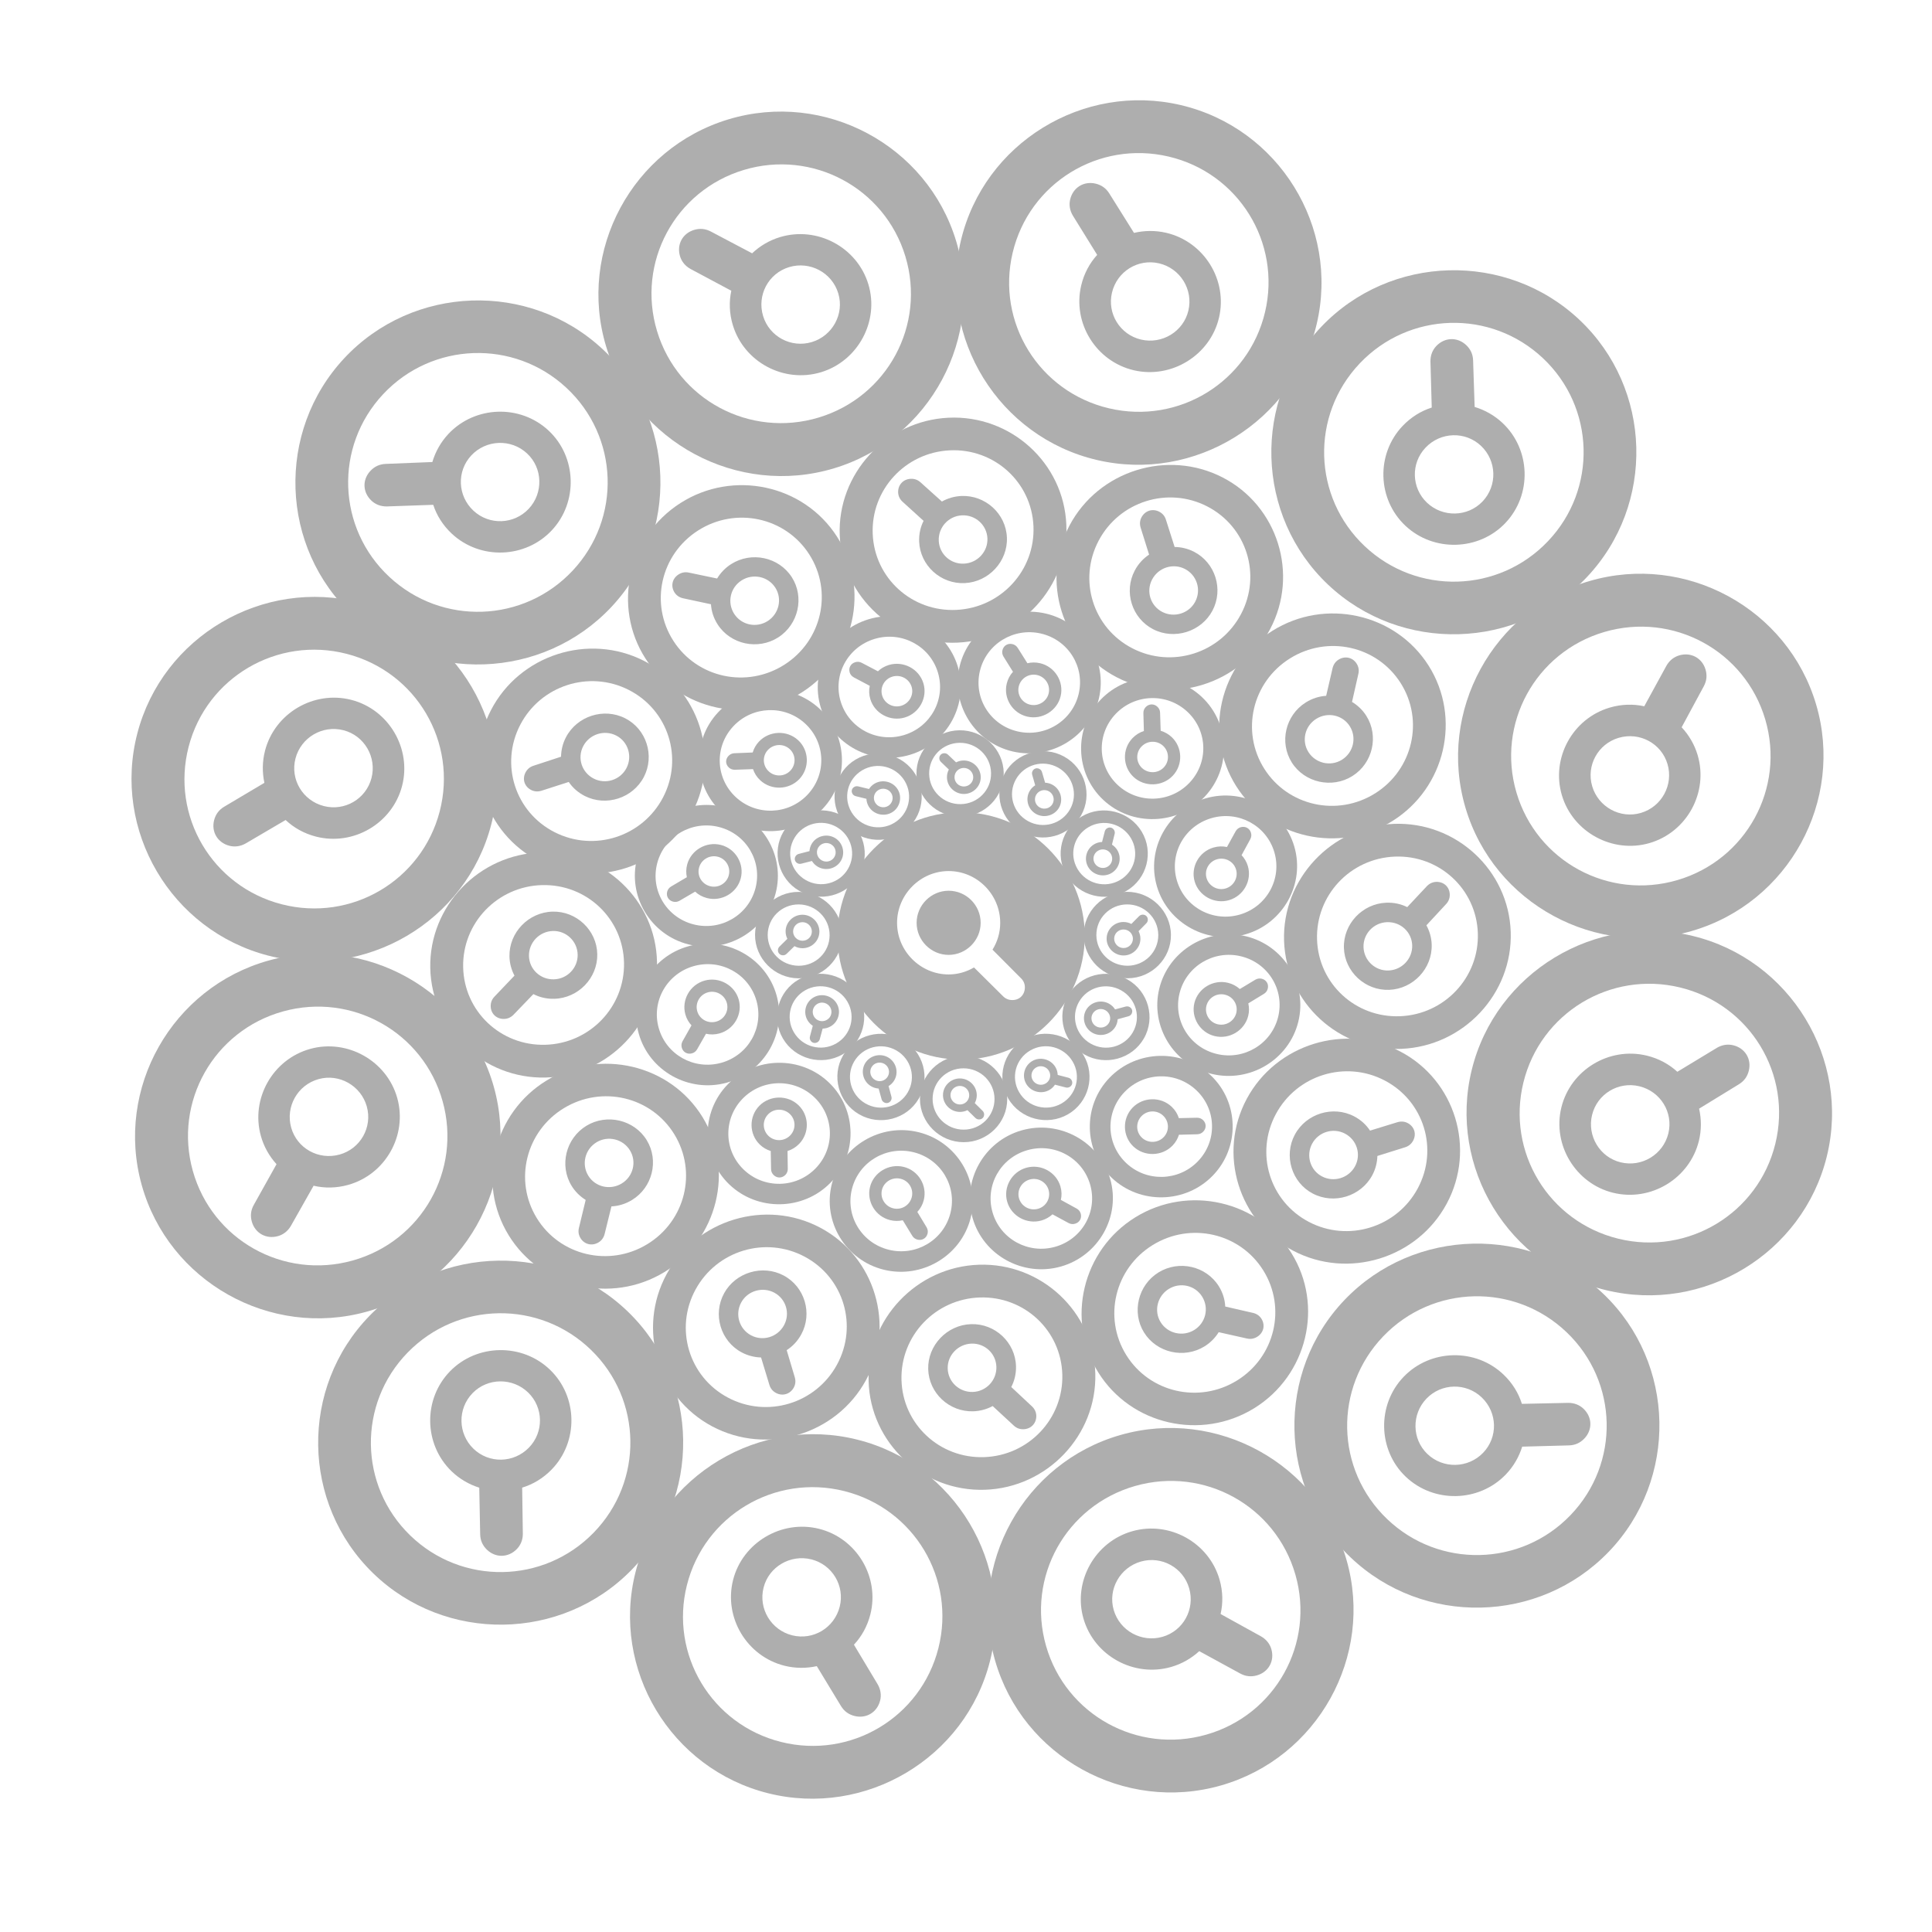 <?xml version="1.0" encoding="UTF-8" standalone="no"?><!DOCTYPE svg PUBLIC "-//W3C//DTD SVG 1.1//EN" "http://www.w3.org/Graphics/SVG/1.1/DTD/svg11.dtd"><svg width="100%" height="100%" viewBox="0 0 546 546" version="1.1" xmlns="http://www.w3.org/2000/svg" xmlns:xlink="http://www.w3.org/1999/xlink" xml:space="preserve" xmlns:serif="http://www.serif.com/" style="fill-rule:evenodd;clip-rule:evenodd;stroke-linejoin:round;stroke-miterlimit:2;"><rect id="search_source_text-default" x="1.898" y="0.209" width="541.825" height="541.612" style="fill:none;"/><path d="M271.613,299.445c19.166,0 34.948,-15.782 34.948,-34.948c-0,-19.133 -15.816,-34.948 -34.982,-34.948c-19.133,-0 -34.915,15.815 -34.915,34.948c0,19.166 15.782,34.948 34.949,34.948Zm-3.519,-24.058c-7.974,-0 -14.575,-6.601 -14.575,-14.576c-0,-8.008 6.601,-14.643 14.575,-14.643c8.009,0 14.576,6.601 14.576,14.643c0,2.781 -0.804,5.361 -2.178,7.573l8.042,8.075c0.737,0.704 1.106,1.608 1.106,2.547c-0,2.111 -1.475,3.618 -3.519,3.618c-1.105,0 -1.977,-0.368 -2.781,-1.206l-8.075,-8.008c-2.111,1.24 -4.557,1.977 -7.171,1.977Zm0,-5.529c4.959,0 9.047,-4.088 9.047,-9.047c0,-5.026 -4.088,-9.08 -9.047,-9.08c-4.959,-0 -9.047,4.087 -9.047,9.08c0,4.959 4.088,9.047 9.047,9.047Z" style="fill:#aeaeae;fill-rule:nonzero;"/><g><path d="M121.598,273.528c0.336,17.477 15.031,31.447 32.637,30.992c17.606,-0.455 31.778,-15.172 31.441,-32.65c-0.336,-17.477 -15.06,-31.417 -32.666,-30.961c-17.606,0.455 -31.749,15.141 -31.412,32.619Zm9.294,-0.24c-0.24,-12.48 9.724,-22.827 22.296,-23.152c12.601,-0.326 22.924,9.496 23.164,21.976c0.24,12.479 -9.694,22.826 -22.295,23.152c-12.572,0.325 -22.924,-9.467 -23.165,-21.976Zm13.087,-3.002c0.037,1.952 0.55,3.803 1.416,5.437l-5.639,5.916c-0.76,0.789 -1.099,1.715 -1.079,2.75c0.04,2.099 1.649,3.626 3.794,3.57c0.953,-0.024 1.87,-0.403 2.63,-1.162l5.64,-5.857c1.746,0.902 3.752,1.383 5.897,1.327c6.792,-0.176 12.286,-5.88 12.156,-12.623c-0.13,-6.742 -5.868,-12.186 -12.63,-12.011c-6.822,0.176 -12.315,5.911 -12.185,12.653Zm5.511,-0.142c-0.073,-3.756 2.936,-6.941 6.779,-7.04c3.783,-0.098 6.911,2.928 6.984,6.684c0.072,3.755 -2.938,6.881 -6.721,6.979c-3.843,0.099 -6.97,-2.868 -7.042,-6.623Z" style="fill:#aeaeae;fill-rule:nonzero;"/><path d="M143.742,349.072c9.126,14.889 28.949,19.601 44.008,10.436c15.06,-9.165 19.928,-28.904 10.802,-43.793c-9.127,-14.889 -28.96,-19.56 -44.019,-10.395c-15.06,9.165 -19.918,28.864 -10.791,43.752Zm7.95,-4.838c-6.517,-10.631 -3.094,-24.51 7.659,-31.054c10.779,-6.56 24.708,-3.242 31.225,7.389c6.517,10.631 3.119,24.494 -7.659,31.054c-10.753,6.544 -24.693,3.267 -31.225,-7.389Zm9.847,-9.106c1.019,1.662 2.4,3.001 3.978,3.978l-1.906,7.905c-0.261,1.059 -0.088,2.026 0.452,2.907c1.097,1.789 3.266,2.302 5.1,1.186c0.816,-0.497 1.42,-1.28 1.697,-2.313l1.937,-7.855c1.972,-0.093 3.957,-0.679 5.792,-1.795c5.81,-3.536 7.697,-11.188 4.176,-16.931c-3.521,-5.744 -11.256,-7.575 -17.04,-4.054c-5.835,3.551 -7.707,11.228 -4.186,16.972Zm4.714,-2.869c-1.961,-3.2 -0.958,-7.442 2.329,-9.443c3.236,-1.969 7.482,-0.921 9.443,2.278c1.962,3.199 0.928,7.392 -2.308,9.361c-3.287,2.001 -7.503,1.003 -9.464,-2.196Z" style="fill:#aeaeae;fill-rule:nonzero;"/><path d="M201.254,403.099c15.471,8.244 35.055,2.382 43.465,-13.036c8.41,-15.418 2.616,-34.836 -12.855,-43.079c-15.471,-8.244 -35.043,-2.342 -43.453,13.076c-8.41,15.418 -2.628,34.796 12.843,43.039Zm4.44,-8.139c-11.047,-5.886 -15.121,-19.539 -9.116,-30.548c6.02,-11.035 19.785,-15.149 30.832,-9.263c11.047,5.886 15.135,19.513 9.116,30.548c-6.006,11.009 -19.759,15.163 -30.832,9.263Zm3.92,-12.76c1.728,0.92 3.604,1.381 5.469,1.432l2.358,7.755c0.311,1.041 0.951,1.786 1.868,2.275c1.858,0.99 4,0.346 5.024,-1.532c0.456,-0.835 0.583,-1.811 0.298,-2.838l-2.305,-7.727c1.663,-1.067 3.087,-2.563 4.112,-4.442c3.244,-5.948 0.998,-13.475 -4.97,-16.655c-5.969,-3.18 -13.606,-0.886 -16.836,5.036c-3.259,5.975 -0.987,13.515 4.982,16.696Zm2.632,-4.827c-3.324,-1.771 -4.607,-5.923 -2.771,-9.288c1.807,-3.313 6.021,-4.536 9.346,-2.765c3.324,1.772 4.555,5.896 2.748,9.209c-1.836,3.365 -5.998,4.616 -9.323,2.844Z" style="fill:#aeaeae;fill-rule:nonzero;"/><path d="M278.332,421.022c17.604,-0.579 31.672,-15.365 31.211,-32.839c-0.462,-17.474 -15.286,-31.338 -32.889,-30.759c-17.603,0.579 -31.641,15.393 -31.18,32.867c0.461,17.474 15.255,31.31 32.858,30.731Zm-0.243,-9.225c-12.569,0.414 -22.992,-9.334 -23.322,-21.812c-0.33,-12.506 9.562,-22.893 22.131,-23.307c12.57,-0.413 22.992,9.305 23.322,21.812c0.329,12.477 -9.532,22.893 -22.131,23.307Zm-3.025,-12.951c1.966,-0.064 3.83,-0.599 5.476,-1.482l5.959,5.515c0.795,0.744 1.727,1.068 2.77,1.034c2.115,-0.07 3.652,-1.689 3.596,-3.818c-0.025,-0.946 -0.407,-1.851 -1.172,-2.595l-5.899,-5.517c0.908,-1.746 1.392,-3.745 1.335,-5.874c-0.177,-6.741 -5.924,-12.115 -12.715,-11.892c-6.791,0.224 -12.273,5.997 -12.096,12.709c0.179,6.77 5.955,12.144 12.746,11.92Zm-0.144,-5.469c-3.783,0.124 -6.991,-2.818 -7.091,-6.633c-0.1,-3.755 2.947,-6.903 6.73,-7.027c3.783,-0.125 6.931,2.82 7.03,6.575c0.101,3.814 -2.886,6.96 -6.669,7.085Z" style="fill:#aeaeae;fill-rule:nonzero;"/><path d="M354.457,397.972c14.995,-9.269 19.74,-29.016 10.508,-43.84c-9.231,-14.825 -29.113,-19.383 -44.108,-10.114c-14.996,9.269 -19.7,29.025 -10.468,43.849c9.232,14.824 29.073,19.374 44.068,10.105Zm-4.874,-7.826c-10.707,6.618 -24.686,3.413 -31.278,-7.172c-6.607,-10.61 -3.266,-24.487 7.441,-31.105c10.707,-6.619 24.67,-3.439 31.278,7.171c6.592,10.586 3.292,24.471 -7.441,31.106Zm-9.172,-9.651c1.674,-1.035 3.023,-2.424 4.006,-4.005l7.963,1.783c1.066,0.244 2.04,0.059 2.928,-0.49c1.801,-1.113 2.318,-3.274 1.193,-5.08c-0.499,-0.803 -1.288,-1.392 -2.329,-1.652l-7.911,-1.814c-0.094,-1.957 -0.684,-3.92 -1.809,-5.726c-3.562,-5.719 -11.268,-7.486 -17.053,-3.91c-5.785,3.576 -7.628,11.281 -4.082,16.975c3.577,5.744 11.309,7.495 17.094,3.919Zm-2.89,-4.64c-3.222,1.992 -7.495,1.055 -9.51,-2.181c-1.984,-3.185 -0.929,-7.416 2.293,-9.407c3.223,-1.992 7.445,-1.024 9.429,2.162c2.015,3.235 1.01,7.434 -2.212,9.426Z" style="fill:#aeaeae;fill-rule:nonzero;"/><path d="M408.861,340.154c8.31,-15.471 2.415,-34.836 -13.11,-42.979c-15.525,-8.144 -35.085,-2.13 -43.395,13.341c-8.31,15.471 -2.375,34.824 13.151,42.968c15.525,8.143 35.044,2.142 43.354,-13.33Zm-8.196,-4.298c-5.933,11.047 -19.686,15.275 -30.771,9.46c-11.112,-5.828 -15.249,-19.44 -9.316,-30.487c5.934,-11.047 19.66,-15.289 30.772,-9.461c11.086,5.815 15.263,19.414 9.315,30.488Zm-12.85,-3.721c0.928,-1.728 1.393,-3.597 1.445,-5.449l7.812,-2.446c1.049,-0.322 1.8,-0.968 2.292,-1.884c0.998,-1.859 0.351,-3.977 -1.54,-4.969c-0.841,-0.441 -1.824,-0.554 -2.858,-0.257l-7.784,2.393c-1.074,-1.637 -2.581,-3.032 -4.472,-4.024c-5.99,-3.141 -13.572,-0.81 -16.777,5.158c-3.206,5.969 -0.899,13.521 5.064,16.649c6.016,3.155 13.612,0.798 16.818,-5.171Zm-4.86,-2.549c-1.786,3.325 -5.968,4.654 -9.356,2.877c-3.337,-1.75 -4.566,-5.918 -2.78,-9.243c1.785,-3.324 5.939,-4.602 9.276,-2.852c3.388,1.778 4.646,5.893 2.86,9.218Z" style="fill:#aeaeae;fill-rule:nonzero;"/><path d="M426.943,263.371c-0.58,-17.47 -15.47,-31.235 -33.069,-30.537c-17.6,0.697 -31.567,15.606 -30.986,33.076c0.58,17.469 15.499,31.203 33.098,30.506c17.6,-0.698 31.538,-15.576 30.957,-33.045Zm-9.291,0.368c0.415,12.474 -9.405,22.956 -21.972,23.454c-12.597,0.5 -23.057,-9.179 -23.471,-21.653c-0.415,-12.474 9.375,-22.955 21.972,-23.454c12.567,-0.498 23.056,9.149 23.471,21.653Zm-13.044,3.181c-0.065,-1.951 -0.603,-3.794 -1.492,-5.417l5.556,-5.992c0.748,-0.799 1.075,-1.729 1.041,-2.764c-0.07,-2.099 -1.7,-3.603 -3.844,-3.518c-0.953,0.038 -1.865,0.429 -2.614,1.199l-5.558,5.933c-1.759,-0.878 -3.772,-1.331 -5.916,-1.246c-6.789,0.269 -12.203,6.048 -11.979,12.788c0.224,6.74 6.038,12.103 12.797,11.835c6.82,-0.27 12.233,-6.079 12.009,-12.818Zm-5.509,0.218c0.124,3.754 -2.84,6.979 -6.681,7.132c-3.782,0.15 -6.953,-2.832 -7.077,-6.587c-0.125,-3.754 2.841,-6.92 6.623,-7.07c3.841,-0.152 7.01,2.771 7.135,6.525Z" style="fill:#aeaeae;fill-rule:nonzero;"/><path d="M403.727,188.101c-9.339,-14.757 -29.229,-19.19 -44.158,-9.816c-14.928,9.375 -19.516,29.179 -10.177,43.937c9.339,14.757 29.238,19.15 44.167,9.775c14.929,-9.375 19.507,-29.138 10.168,-43.896Zm-7.881,4.949c6.668,10.538 3.443,24.462 -7.217,31.156c-10.685,6.71 -24.662,3.588 -31.33,-6.949c-6.669,-10.538 -3.469,-24.446 7.216,-31.156c10.66,-6.694 24.647,-3.613 31.331,6.949Zm-9.718,9.243c-1.043,-1.648 -2.443,-2.967 -4.035,-3.921l1.794,-7.931c0.246,-1.062 0.059,-2.026 -0.494,-2.9c-1.122,-1.773 -3.298,-2.256 -5.117,-1.114c-0.808,0.508 -1.401,1.299 -1.663,2.336l-1.826,7.881c-1.97,0.121 -3.947,0.734 -5.766,1.876c-5.759,3.617 -7.538,11.293 -3.935,16.987c3.603,5.693 11.364,7.414 17.098,3.814c5.785,-3.633 7.547,-11.335 3.944,-17.028Zm-4.673,2.935c2.007,3.171 1.064,7.427 -2.194,9.473c-3.208,2.015 -7.469,1.027 -9.476,-2.145c-2.007,-3.171 -1.033,-7.377 2.175,-9.391c3.259,-2.047 7.488,-1.109 9.495,2.063Z" style="fill:#aeaeae;fill-rule:nonzero;"/><path d="M345.523,134.931c-15.582,-8.036 -35.087,-1.914 -43.288,13.614c-8.202,15.527 -2.145,34.864 13.437,42.9c15.583,8.035 35.075,1.874 43.277,-13.654c8.202,-15.527 2.157,-34.824 -13.426,-42.86Zm-4.329,8.197c11.126,5.738 15.385,19.334 9.528,30.421c-5.87,11.114 -19.579,15.41 -30.706,9.672c-11.126,-5.738 -15.399,-19.307 -9.529,-30.421c5.857,-11.087 19.554,-15.423 30.707,-9.672Zm-3.747,12.81c-1.741,-0.897 -3.624,-1.333 -5.489,-1.359l-2.463,-7.722c-0.325,-1.037 -0.975,-1.773 -1.898,-2.249c-1.872,-0.966 -4.005,-0.294 -5.004,1.598c-0.445,0.841 -0.558,1.818 -0.26,2.841l2.41,7.695c-1.648,1.089 -3.053,2.604 -4.052,4.496c-3.164,5.99 -0.816,13.486 5.195,16.586c6.012,3.1 13.618,0.704 16.768,-5.26c3.178,-6.016 0.804,-13.525 -5.207,-16.626Zm-2.568,4.861c3.349,1.727 4.688,5.861 2.897,9.25c-1.762,3.336 -5.96,4.615 -9.308,2.888c-3.349,-1.727 -4.635,-5.833 -2.873,-9.17c1.79,-3.389 5.936,-4.695 9.284,-2.968Z" style="fill:#aeaeae;fill-rule:nonzero;"/><path d="M268.045,118.051c-17.595,0.835 -31.445,15.822 -30.726,33.285c0.719,17.464 15.747,31.11 33.342,30.275c17.594,-0.835 31.413,-15.85 30.695,-33.314c-0.719,-17.463 -15.717,-31.081 -33.311,-30.246Zm0.379,9.219c12.563,-0.596 23.13,8.998 23.643,21.468c0.515,12.499 -9.224,23.028 -21.787,23.624c-12.563,0.596 -23.129,-8.969 -23.643,-21.468c-0.513,-12.47 9.194,-23.026 21.787,-23.624Zm3.216,12.904c-1.965,0.093 -3.821,0.655 -5.454,1.562l-6.04,-5.428c-0.806,-0.731 -1.743,-1.042 -2.785,-0.993c-2.114,0.1 -3.628,1.741 -3.54,3.869c0.039,0.946 0.434,1.845 1.21,2.578l5.98,5.43c-0.882,1.759 -1.336,3.764 -1.249,5.892c0.278,6.737 6.103,12.027 12.891,11.705c6.788,-0.323 12.185,-6.174 11.908,-12.882c-0.278,-6.767 -6.133,-12.055 -12.921,-11.733Zm0.225,5.467c3.781,-0.18 7.032,2.715 7.189,6.527c0.154,3.753 -2.846,6.945 -6.627,7.124c-3.781,0.18 -6.973,-2.718 -7.127,-6.471c-0.157,-3.812 2.784,-7.001 6.565,-7.18Z" style="fill:#aeaeae;fill-rule:nonzero;"/><path d="M192.317,142.155c-14.863,9.478 -19.327,29.288 -9.884,43.979c9.443,14.692 29.389,18.971 44.253,9.493c14.863,-9.477 19.286,-29.296 9.843,-43.987c-9.443,-14.692 -29.348,-18.962 -44.212,-9.485Zm4.985,7.756c10.614,-6.767 24.638,-3.758 31.38,6.732c6.759,10.515 3.616,24.436 -6.998,31.203c-10.613,6.768 -24.621,3.784 -31.379,-6.731c-6.743,-10.491 -3.641,-24.42 6.997,-31.204Zm9.31,9.52c-1.66,1.058 -2.989,2.466 -3.95,4.061l-7.987,-1.671c-1.07,-0.229 -2.041,-0.031 -2.921,0.531c-1.786,1.138 -2.272,3.306 -1.122,5.096c0.512,0.795 1.309,1.373 2.353,1.619l7.938,1.702c0.121,1.955 0.739,3.91 1.89,5.699c3.643,5.668 11.374,7.327 17.109,3.671c5.734,-3.657 7.467,-11.386 3.84,-17.029c-3.659,-5.693 -11.416,-7.335 -17.15,-3.679Zm2.956,4.599c3.194,-2.037 7.48,-1.16 9.541,2.047c2.03,3.157 1.035,7.401 -2.159,9.438c-3.194,2.037 -7.43,1.128 -9.46,-2.029c-2.061,-3.207 -1.116,-7.419 2.078,-9.456Z" style="fill:#aeaeae;fill-rule:nonzero;"/><path d="M138.774,200.647c-8.101,15.579 -1.944,34.862 13.691,42.797c15.635,7.935 35.114,1.662 43.215,-13.917c8.1,-15.579 1.904,-34.85 -13.732,-42.785c-15.635,-7.935 -35.074,-1.674 -43.174,13.905Zm8.254,4.189c5.784,-11.124 19.479,-15.535 30.644,-9.869c11.19,5.679 15.511,19.233 9.727,30.357c-5.784,11.124 -19.453,15.548 -30.644,9.869c-11.164,-5.666 -15.525,-19.207 -9.727,-30.357Zm12.9,3.548c-0.904,1.74 -1.345,3.616 -1.371,5.468l-7.779,2.549c-1.044,0.336 -1.787,0.992 -2.266,1.915c-0.974,1.871 -0.298,3.98 1.607,4.947c0.846,0.429 1.831,0.529 2.862,0.219l7.751,-2.496c1.096,1.622 2.622,2.996 4.526,3.963c6.032,3.061 13.583,0.63 16.708,-5.381c3.125,-6.01 0.715,-13.53 -5.29,-16.577c-6.058,-3.075 -13.623,-0.617 -16.748,5.393Zm4.895,2.484c1.74,-3.348 5.905,-4.733 9.317,-3.001c3.36,1.706 4.646,5.856 2.905,9.204c-1.741,3.348 -5.877,4.68 -9.237,2.975c-3.413,-1.732 -4.726,-5.83 -2.985,-9.178Z" style="fill:#aeaeae;fill-rule:nonzero;"/></g><g><path d="M180.062,242.486c-2.799,10.653 3.709,21.646 14.46,24.394c10.751,2.749 21.87,-3.738 24.668,-14.39c2.799,-10.653 -3.732,-21.632 -14.483,-24.381c-10.75,-2.748 -21.847,3.725 -24.645,14.377Zm5.675,1.451c1.999,-7.606 9.816,-12.167 17.493,-10.204c7.695,1.967 12.265,9.695 10.267,17.301c-1.999,7.607 -9.798,12.172 -17.493,10.204c-7.677,-1.962 -12.27,-9.676 -10.267,-17.301Zm8.449,0.429c-0.313,1.19 -0.32,2.4 -0.076,3.539l-4.434,2.617c-0.596,0.348 -0.961,0.851 -1.127,1.482c-0.336,1.28 0.377,2.481 1.687,2.816c0.582,0.149 1.202,0.077 1.794,-0.253l4.424,-2.581c0.904,0.847 2.038,1.483 3.347,1.818c4.148,1.06 8.458,-1.454 9.538,-5.564c1.079,-4.11 -1.464,-8.395 -5.593,-9.451c-4.166,-1.065 -8.481,1.467 -9.56,5.577Zm3.365,0.86c0.601,-2.289 2.972,-3.702 5.319,-3.102c2.31,0.59 3.686,2.962 3.085,5.251c-0.601,2.289 -2.963,3.667 -5.273,3.076c-2.347,-0.6 -3.732,-2.936 -3.131,-5.225Z" style="fill:#aeaeae;fill-rule:nonzero;"/><path d="M180.507,292.085c2.975,10.593 14.181,16.855 24.885,13.886c10.703,-2.968 17.046,-14.098 14.071,-24.691c-2.975,-10.593 -14.195,-16.833 -24.898,-13.864c-10.703,2.969 -17.033,14.075 -14.058,24.669Zm5.65,-1.568c-2.124,-7.564 2.336,-15.389 9.978,-17.509c7.661,-2.124 15.535,2.28 17.659,9.844c2.124,7.564 -2.317,15.384 -9.978,17.509c-7.642,2.12 -15.529,-2.262 -17.659,-9.844Zm7.534,-3.828c0.332,1.183 0.939,2.232 1.728,3.095l-2.514,4.465c-0.34,0.596 -0.401,1.212 -0.225,1.84c0.358,1.272 1.584,1.956 2.888,1.594c0.58,-0.16 1.081,-0.531 1.426,-1.11l2.524,-4.429c1.211,0.282 2.515,0.269 3.819,-0.093c4.13,-1.145 6.588,-5.46 5.44,-9.546c-1.147,-4.087 -5.521,-6.525 -9.633,-5.385c-4.147,1.15 -6.6,5.482 -5.453,9.569Zm3.351,-0.929c-0.64,-2.277 0.697,-4.676 3.034,-5.324c2.3,-0.638 4.694,0.727 5.333,3.003c0.639,2.276 -0.708,4.64 -3.008,5.278c-2.336,0.648 -4.72,-0.681 -5.359,-2.957Z" style="fill:#aeaeae;fill-rule:nonzero;"/><path d="M206.089,334.716c7.962,7.655 20.841,7.466 28.588,-0.436c7.747,-7.902 7.57,-20.668 -0.392,-28.323c-7.963,-7.654 -20.841,-7.439 -28.588,0.462c-7.746,7.902 -7.57,20.642 0.392,28.297Zm4.09,-4.172c-5.686,-5.466 -5.81,-14.441 -0.278,-20.083c5.545,-5.656 14.595,-5.785 20.281,-0.319c5.685,5.466 5.823,14.429 0.278,20.084c-5.532,5.642 -14.582,5.797 -20.281,0.318Zm4.568,-7.061c0.889,0.854 1.948,1.457 3.069,1.807l0.097,5.107c0.01,0.684 0.27,1.246 0.742,1.699c0.956,0.92 2.365,0.898 3.309,-0.065c0.419,-0.428 0.664,-0.998 0.668,-1.669l-0.07,-5.08c1.191,-0.361 2.312,-1.024 3.256,-1.986c2.988,-3.049 2.92,-7.997 -0.152,-10.95c-3.072,-2.954 -8.095,-2.875 -11.071,0.16c-3.002,3.062 -2.92,8.023 0.152,10.977Zm2.425,-2.474c-1.711,-1.645 -1.775,-4.382 -0.085,-6.107c1.665,-1.698 4.43,-1.715 6.141,-0.07c1.711,1.645 1.748,4.356 0.084,6.054c-1.691,1.725 -4.429,1.768 -6.14,0.123Z" style="fill:#aeaeae;fill-rule:nonzero;"/><path d="M249.734,358.822c10.77,2.673 21.839,-3.873 24.561,-14.545c2.722,-10.672 -3.882,-21.623 -14.653,-24.296c-10.77,-2.673 -21.825,3.895 -24.547,14.567c-2.722,10.672 3.869,21.601 14.639,24.274Zm1.437,-5.634c-7.69,-1.909 -12.334,-9.609 -10.39,-17.229c1.949,-7.638 9.729,-12.235 17.42,-10.326c7.69,1.908 12.338,9.59 10.39,17.228c-1.944,7.62 -9.711,12.24 -17.42,10.327Zm0.392,-8.37c1.202,0.298 2.424,0.294 3.574,0.042l2.664,4.367c0.354,0.587 0.864,0.944 1.502,1.102c1.294,0.321 2.504,-0.396 2.835,-1.696c0.148,-0.578 0.072,-1.192 -0.264,-1.775l-2.628,-4.358c0.85,-0.902 1.487,-2.031 1.819,-3.331c1.05,-4.117 -1.51,-8.362 -5.665,-9.393c-4.155,-1.031 -8.47,1.527 -9.516,5.626c-1.055,4.135 1.523,8.384 5.679,9.416Zm0.852,-3.341c-2.315,-0.574 -3.754,-2.909 -3.16,-5.238c0.585,-2.294 2.973,-3.679 5.288,-3.104c2.314,0.574 3.717,2.9 3.132,5.193c-0.594,2.329 -2.946,3.724 -5.26,3.149Z" style="fill:#aeaeae;fill-rule:nonzero;"/><path d="M299.84,357.927c10.682,-3.043 16.951,-14.198 13.902,-24.771c-3.05,-10.572 -14.319,-16.751 -25.001,-13.708c-10.683,3.043 -16.928,14.21 -13.879,24.783c3.05,10.572 14.296,16.738 24.978,13.696Zm-1.61,-5.582c-7.628,2.173 -15.551,-2.172 -17.728,-9.721c-2.183,-7.567 2.226,-15.404 9.854,-17.577c7.627,-2.173 15.545,2.154 17.728,9.721c2.178,7.549 -2.208,15.4 -9.854,17.577Zm-3.902,-7.425c1.193,-0.34 2.249,-0.951 3.116,-1.74l4.521,2.449c0.604,0.331 1.226,0.386 1.859,0.206c1.283,-0.366 1.968,-1.587 1.596,-2.875c-0.165,-0.572 -0.542,-1.065 -1.128,-1.401l-4.484,-2.459c0.279,-1.202 0.259,-2.494 -0.113,-3.782c-1.176,-4.078 -5.545,-6.473 -9.666,-5.3c-4.121,1.174 -6.562,5.528 -5.39,9.589c1.181,4.097 5.568,6.487 9.689,5.313Zm-0.955,-3.31c-2.295,0.654 -4.725,-0.648 -5.39,-2.955c-0.656,-2.272 0.711,-4.655 3.006,-5.309c2.296,-0.654 4.689,0.658 5.344,2.93c0.666,2.308 -0.664,4.68 -2.96,5.334Z" style="fill:#aeaeae;fill-rule:nonzero;"/><path d="M342.752,332.225c7.695,-7.951 7.448,-20.703 -0.564,-28.306c-8.012,-7.604 -20.902,-7.319 -28.597,0.632c-7.696,7.951 -7.422,20.702 0.59,28.306c8.012,7.603 20.876,7.319 28.571,-0.632Zm-4.23,-4.014c-5.495,5.677 -14.558,5.878 -20.279,0.448c-5.734,-5.442 -5.904,-14.404 -0.409,-20.081c5.495,-5.677 14.544,-5.891 20.279,-0.449c5.721,5.43 5.917,14.391 0.409,20.082Zm-7.15,-4.463c0.859,-0.888 1.462,-1.941 1.812,-3.055l5.155,-0.14c0.691,-0.016 1.258,-0.278 1.714,-0.749c0.924,-0.955 0.896,-2.35 -0.081,-3.277c-0.433,-0.411 -1.01,-0.649 -1.688,-0.647l-5.129,0.114c-0.37,-1.177 -1.044,-2.281 -2.02,-3.208c-3.091,-2.933 -8.088,-2.822 -11.056,0.245c-2.969,3.067 -2.868,8.042 0.21,10.962c3.104,2.946 8.114,2.822 11.083,-0.245Zm-2.508,-2.38c-1.654,1.708 -4.418,1.796 -6.166,0.136c-1.722,-1.634 -1.751,-4.372 -0.098,-6.08c1.654,-1.709 4.391,-1.769 6.113,-0.135c1.749,1.659 1.804,4.37 0.151,6.079Z" style="fill:#aeaeae;fill-rule:nonzero;"/><path d="M366.904,288.786c2.649,-10.69 -4.012,-21.592 -14.8,-24.193c-10.789,-2.6 -21.817,4.038 -24.466,14.727c-2.649,10.69 4.035,21.578 14.823,24.179c10.789,2.601 21.794,-4.024 24.443,-14.713Zm-5.695,-1.373c-1.892,7.632 -9.645,12.3 -17.349,10.443c-7.722,-1.862 -12.4,-9.526 -10.508,-17.158c1.892,-7.633 9.627,-12.305 17.349,-10.444c7.703,1.857 12.404,9.508 10.508,17.159Zm-8.454,-0.313c0.296,-1.194 0.286,-2.404 0.026,-3.54l4.397,-2.678c0.591,-0.356 0.949,-0.863 1.106,-1.496c0.319,-1.285 -0.411,-2.477 -1.726,-2.793c-0.584,-0.141 -1.203,-0.061 -1.79,0.277l-4.388,2.642c-0.916,-0.834 -2.058,-1.455 -3.373,-1.771c-4.162,-1.004 -8.436,1.569 -9.458,5.693c-1.022,4.124 1.581,8.374 5.724,9.373c4.181,1.008 8.46,-1.583 9.482,-5.707Zm-3.377,-0.814c-0.57,2.297 -2.92,3.743 -5.275,3.175c-2.319,-0.559 -3.728,-2.911 -3.159,-5.208c0.569,-2.297 2.911,-3.707 5.23,-3.148c2.355,0.567 3.773,2.884 3.204,5.181Z" style="fill:#aeaeae;fill-rule:nonzero;"/><path d="M365.761,239.17c-3.125,-10.551 -14.421,-16.655 -25.081,-13.537c-10.66,3.118 -16.843,14.335 -13.718,24.886c3.126,10.55 14.435,16.631 25.095,13.513c10.66,-3.118 16.83,-14.312 13.704,-24.862Zm-5.627,1.646c2.232,7.533 -2.116,15.42 -9.727,17.646c-7.63,2.232 -15.567,-2.061 -17.799,-9.595c-2.232,-7.533 2.097,-15.414 9.727,-17.646c7.612,-2.227 15.561,2.043 17.799,9.595Zm-7.479,3.933c-0.349,-1.178 -0.971,-2.218 -1.772,-3.07l2.45,-4.5c0.331,-0.601 0.384,-1.218 0.199,-1.842c-0.376,-1.268 -1.612,-1.934 -2.911,-1.554c-0.577,0.168 -1.073,0.546 -1.41,1.13l-2.46,4.463c-1.215,-0.265 -2.519,-0.233 -3.818,0.147c-4.112,1.203 -6.509,5.551 -5.303,9.621c1.206,4.07 5.614,6.447 9.709,5.249c4.131,-1.208 6.522,-5.574 5.316,-9.644Zm-3.337,0.976c0.672,2.267 -0.631,4.685 -2.958,5.366c-2.29,0.67 -4.704,-0.661 -5.375,-2.928c-0.672,-2.267 0.641,-4.649 2.932,-5.32c2.327,-0.68 4.729,0.615 5.401,2.882Z" style="fill:#aeaeae;fill-rule:nonzero;"/><path d="M339.613,196.939c-8.065,-7.548 -20.94,-7.188 -28.58,0.816c-7.639,8.003 -7.289,20.766 0.776,28.314c8.066,7.548 20.94,7.162 28.58,-0.842c7.639,-8.004 7.29,-20.74 -0.776,-28.288Zm-4.033,4.226c5.76,5.389 6.005,14.362 0.551,20.077c-5.468,5.729 -14.517,5.978 -20.276,0.588c-5.759,-5.389 -6.018,-14.349 -0.55,-20.078c5.455,-5.714 14.503,-5.99 20.275,-0.587Zm-4.472,7.121c-0.9,-0.843 -1.967,-1.431 -3.093,-1.767l-0.167,-5.104c-0.018,-0.684 -0.286,-1.243 -0.764,-1.69c-0.969,-0.906 -2.377,-0.865 -3.308,0.11c-0.414,0.433 -0.651,1.006 -0.646,1.677l0.14,5.079c-1.187,0.377 -2.298,1.054 -3.229,2.029c-2.947,3.088 -2.812,8.035 0.3,10.947c3.111,2.912 8.134,2.766 11.068,-0.308c2.96,-3.101 2.811,-8.061 -0.301,-10.973Zm-2.391,2.506c1.733,1.622 1.835,4.357 0.167,6.104c-1.641,1.72 -4.406,1.774 -6.139,0.152c-1.733,-1.622 -1.807,-4.332 -0.166,-6.052c1.668,-1.747 4.405,-1.827 6.138,-0.204Z" style="fill:#aeaeae;fill-rule:nonzero;"/><path d="M295.546,173.396c-10.809,-2.516 -21.779,4.189 -24.344,14.899c-2.564,10.71 4.202,21.564 15.011,24.08c10.809,2.517 21.766,-4.211 24.33,-14.921c2.564,-10.71 -4.188,-21.541 -14.997,-24.058Zm-1.353,5.654c7.718,1.797 12.475,9.428 10.644,17.076c-1.836,7.665 -9.548,12.374 -17.266,10.577c-7.718,-1.797 -12.479,-9.41 -10.644,-17.075c1.831,-7.648 9.529,-12.379 17.266,-10.578Zm-0.268,8.375c-1.207,-0.281 -2.429,-0.26 -3.574,0.009l-2.729,-4.327c-0.363,-0.582 -0.878,-0.932 -1.518,-1.081c-1.299,-0.302 -2.498,0.433 -2.81,1.737c-0.139,0.58 -0.054,1.193 0.29,1.771l2.693,4.319c-0.837,0.915 -1.457,2.052 -1.77,3.357c-0.989,4.132 1.634,8.339 5.804,9.31c4.17,0.971 8.446,-1.649 9.431,-5.763c0.994,-4.15 -1.647,-8.361 -5.817,-9.332Zm-0.803,3.352c2.323,0.541 3.797,2.855 3.237,5.192c-0.551,2.302 -2.919,3.721 -5.241,3.18c-2.323,-0.541 -3.76,-2.846 -3.209,-5.147c0.56,-2.338 2.891,-3.766 5.213,-3.225Z" style="fill:#aeaeae;fill-rule:nonzero;"/><path d="M245.5,174.999c-10.638,3.191 -16.747,14.433 -13.547,24.961c3.2,10.528 14.557,16.549 25.195,13.357c10.638,-3.192 16.724,-14.446 13.524,-24.974c-3.201,-10.528 -14.534,-16.536 -25.172,-13.344Zm1.69,5.558c7.596,-2.279 15.58,1.954 17.865,9.471c2.291,7.536 -2.006,15.434 -9.602,17.713c-7.596,2.279 -15.575,-1.936 -17.866,-9.471c-2.285,-7.518 1.989,-15.429 9.603,-17.713Zm4.008,7.37c-1.188,0.356 -2.236,0.981 -3.092,1.783l-4.555,-2.385c-0.609,-0.323 -1.232,-0.369 -1.862,-0.18c-1.278,0.383 -1.945,1.613 -1.555,2.896c0.173,0.57 0.557,1.058 1.148,1.386l4.519,2.396c-0.262,1.206 -0.223,2.496 0.167,3.779c1.234,4.062 5.636,6.395 9.74,5.164c4.104,-1.231 6.483,-5.619 5.254,-9.663c-1.24,-4.079 -5.66,-6.408 -9.764,-5.176Zm1.001,3.295c2.287,-0.686 4.734,0.582 5.433,2.88c0.687,2.263 -0.645,4.665 -2.931,5.351c-2.286,0.685 -4.698,-0.593 -5.385,-2.856c-0.699,-2.298 0.597,-4.689 2.883,-5.375Z" style="fill:#aeaeae;fill-rule:nonzero;"/><path d="M202.994,201.257c-7.587,8.052 -7.167,20.799 0.947,28.295c8.115,7.497 21.001,7.04 28.588,-1.012c7.587,-8.052 7.141,-20.798 -0.974,-28.295c-8.115,-7.496 -20.974,-7.04 -28.561,1.012Zm4.284,3.957c5.417,-5.749 14.477,-6.07 20.271,-0.718c5.809,5.366 6.099,14.324 0.682,20.074c-5.418,5.75 -14.464,6.083 -20.272,0.718c-5.794,-5.353 -6.111,-14.31 -0.681,-20.074Zm7.211,4.368c-0.848,0.899 -1.437,1.96 -1.771,3.078l-5.154,0.209c-0.69,0.025 -1.253,0.295 -1.702,0.772c-0.912,0.967 -0.864,2.361 0.124,3.275c0.439,0.406 1.019,0.635 1.697,0.624l5.128,-0.181c0.385,1.171 1.074,2.267 2.063,3.18c3.13,2.892 8.125,2.715 11.052,-0.392c2.927,-3.106 2.758,-8.078 -0.359,-10.958c-3.144,-2.904 -8.151,-2.714 -11.078,0.393Zm2.54,2.346c1.63,-1.73 4.392,-1.854 6.164,-0.218c1.743,1.611 1.81,4.348 0.179,6.078c-1.63,1.73 -4.367,1.827 -6.11,0.217c-1.772,-1.637 -1.864,-4.346 -0.233,-6.077Z" style="fill:#aeaeae;fill-rule:nonzero;"/></g><g><path d="M221.434,235c-3.427,5.779 -1.453,13.318 4.393,16.733c5.845,3.414 13.454,1.473 16.882,-4.306c3.427,-5.779 1.437,-13.314 -4.409,-16.729c-5.845,-3.414 -13.439,-1.477 -16.866,4.302Zm3.086,1.803c2.447,-4.127 7.797,-5.492 11.971,-3.054c4.184,2.444 5.569,7.743 3.122,11.87c-2.447,4.126 -7.788,5.497 -11.971,3.053c-4.174,-2.438 -5.575,-7.733 -3.122,-11.869Zm4.883,1.667c-0.382,0.646 -0.589,1.354 -0.637,2.064l-3.04,0.791c-0.408,0.104 -0.706,0.338 -0.909,0.681c-0.412,0.694 -0.195,1.518 0.517,1.934c0.317,0.185 0.693,0.247 1.095,0.153l3.028,-0.773c0.388,0.648 0.946,1.211 1.658,1.627c2.256,1.318 5.205,0.565 6.527,-1.664c1.323,-2.23 0.549,-5.17 -1.696,-6.481c-2.265,-1.323 -5.22,-0.561 -6.543,1.668Zm1.83,1.069c0.737,-1.242 2.364,-1.674 3.64,-0.928c1.256,0.733 1.666,2.355 0.93,3.597c-0.737,1.242 -2.353,1.654 -3.609,0.921c-1.276,-0.746 -1.697,-2.348 -0.961,-3.59Z" style="fill:#aeaeae;fill-rule:nonzero;"/><path d="M213.381,264.168c-0.031,6.712 5.493,12.264 12.269,12.317c6.776,0.052 12.362,-5.413 12.392,-12.125c0.031,-6.712 -5.504,-12.253 -12.28,-12.306c-6.776,-0.053 -12.35,5.401 -12.381,12.114Zm3.577,0.028c0.022,-4.793 3.949,-8.636 8.788,-8.598c4.85,0.038 8.73,3.941 8.708,8.734c-0.022,4.793 -3.938,8.635 -8.788,8.598c-4.838,-0.038 -8.73,-3.93 -8.708,-8.734Zm5.061,-0.983c-0.004,0.749 0.177,1.466 0.495,2.105l-2.223,2.197c-0.3,0.293 -0.439,0.644 -0.441,1.042c-0.003,0.806 0.601,1.413 1.427,1.419c0.367,0.003 0.723,-0.13 1.022,-0.412l2.223,-2.175c0.663,0.369 1.431,0.579 2.256,0.586c2.614,0.02 4.779,-2.098 4.791,-4.688c0.012,-2.589 -2.145,-4.753 -4.747,-4.773c-2.626,-0.021 -4.791,2.109 -4.803,4.699Zm2.121,0.016c0.007,-1.442 1.193,-2.625 2.672,-2.614c1.456,0.011 2.631,1.213 2.625,2.656c-0.007,1.442 -1.193,2.603 -2.649,2.591c-1.479,-0.011 -2.655,-1.19 -2.648,-2.633Z" style="fill:#aeaeae;fill-rule:nonzero;"/><path d="M221.24,293.462c3.388,5.825 10.973,7.873 16.842,4.537c5.869,-3.337 7.905,-10.854 4.518,-16.679c-3.387,-5.825 -10.977,-7.858 -16.846,-4.521c-5.869,3.336 -7.901,10.838 -4.514,16.663Zm3.098,-1.761c-2.418,-4.159 -0.986,-9.445 3.204,-11.827c4.2,-2.388 9.531,-0.947 11.95,3.213c2.418,4.159 0.996,9.439 -3.204,11.827c-4.19,2.382 -9.525,0.956 -11.95,-3.213Zm3.864,-3.377c0.378,0.651 0.898,1.181 1.497,1.575l-0.799,3.012c-0.109,0.403 -0.051,0.776 0.15,1.121c0.407,0.7 1.237,0.923 1.952,0.516c0.318,-0.18 0.557,-0.474 0.672,-0.867l0.81,-2.991c0.759,-0.012 1.528,-0.213 2.243,-0.62c2.264,-1.287 3.053,-4.201 1.746,-6.448c-1.306,-2.247 -4.266,-3.043 -6.52,-1.762c-2.274,1.293 -3.058,4.217 -1.751,6.464Zm1.837,-1.044c-0.728,-1.252 -0.307,-2.868 0.974,-3.596c1.261,-0.717 2.886,-0.264 3.614,0.988c0.727,1.252 0.295,2.848 -0.966,3.565c-1.281,0.728 -2.894,0.295 -3.622,-0.957Z" style="fill:#aeaeae;fill-rule:nonzero;"/><path d="M242.8,314.918c5.87,3.373 13.459,1.389 16.845,-4.414c3.386,-5.804 1.347,-13.334 -4.522,-16.708c-5.87,-3.373 -13.455,-1.373 -16.841,4.43c-3.385,5.803 -1.351,13.319 4.518,16.692Zm1.788,-3.064c-4.191,-2.408 -5.625,-7.703 -3.207,-11.847c2.423,-4.154 7.758,-5.546 11.949,-3.137c4.191,2.408 5.63,7.693 3.206,11.847c-2.417,4.144 -7.747,5.552 -11.948,3.137Zm1.632,-4.844c0.656,0.377 1.373,0.579 2.09,0.624l0.831,3.008c0.109,0.404 0.348,0.699 0.696,0.899c0.705,0.405 1.535,0.187 1.947,-0.52c0.183,-0.314 0.242,-0.687 0.143,-1.085l-0.812,-2.997c0.651,-0.387 1.213,-0.942 1.626,-1.649c1.306,-2.239 0.516,-5.158 -1.749,-6.459c-2.264,-1.302 -5.224,-0.525 -6.524,1.704c-1.312,2.249 -0.512,5.174 1.752,6.475Zm1.06,-1.816c-1.261,-0.725 -1.714,-2.336 -0.975,-3.603c0.728,-1.247 2.36,-1.659 3.622,-0.934c1.261,0.725 1.694,2.324 0.966,3.571c-0.739,1.267 -2.352,1.69 -3.613,0.966Z" style="fill:#aeaeae;fill-rule:nonzero;"/><path d="M272.341,322.792c6.776,0.006 12.323,-5.486 12.306,-12.199c-0.016,-6.712 -5.591,-12.226 -12.366,-12.232c-6.776,-0.006 -12.312,5.498 -12.296,12.211c0.017,6.712 5.58,12.214 12.356,12.22Zm-0.009,-3.543c-4.838,-0.005 -8.758,-3.881 -8.769,-8.674c-0.012,-4.805 3.888,-8.663 8.726,-8.659c4.839,0.005 8.758,3.87 8.77,8.674c0.011,4.793 -3.877,8.663 -8.727,8.659Zm-1.044,-5.01c0.756,0 1.478,-0.181 2.12,-0.498l2.241,2.194c0.299,0.296 0.654,0.432 1.056,0.432c0.814,0.001 1.42,-0.6 1.418,-1.418c-0.001,-0.363 -0.14,-0.716 -0.427,-1.011l-2.218,-2.194c0.365,-0.659 0.57,-1.42 0.568,-2.237c-0.007,-2.59 -2.167,-4.727 -4.782,-4.729c-2.614,-0.003 -4.775,2.142 -4.769,4.72c0.006,2.601 2.179,4.739 4.793,4.741Zm-0.005,-2.101c-1.456,-0.002 -2.663,-1.173 -2.667,-2.638c-0.003,-1.442 1.198,-2.611 2.654,-2.61c1.456,0.001 2.64,1.172 2.643,2.615c0.004,1.465 -1.174,2.634 -2.63,2.633Z" style="fill:#aeaeae;fill-rule:nonzero;"/><path d="M301.82,314.91c5.847,-3.374 7.839,-10.895 4.414,-16.698c-3.425,-5.803 -11.034,-7.797 -16.88,-4.423c-5.847,3.374 -7.824,10.899 -4.399,16.702c3.425,5.803 11.018,7.793 16.865,4.419Zm-1.808,-3.064c-4.175,2.409 -9.525,1.008 -11.97,-3.136c-2.452,-4.154 -1.049,-9.439 3.126,-11.848c4.175,-2.409 9.518,-1.017 11.97,3.137c2.446,4.143 1.058,9.432 -3.126,11.847Zm-3.446,-3.816c0.653,-0.377 1.183,-0.894 1.575,-1.488l3.047,0.782c0.408,0.106 0.785,0.047 1.131,-0.153c0.702,-0.405 0.919,-1.228 0.502,-1.935c-0.185,-0.314 -0.484,-0.55 -0.882,-0.662l-3.028,-0.794c-0.019,-0.752 -0.229,-1.513 -0.647,-2.22c-1.321,-2.238 -4.27,-3.011 -6.526,-1.71c-2.256,1.302 -3.03,4.237 -1.714,6.466c1.327,2.248 4.286,3.015 6.542,1.714Zm-1.073,-1.817c-1.256,0.725 -2.892,0.313 -3.639,-0.953c-0.736,-1.247 -0.294,-2.858 0.962,-3.583c1.256,-0.725 2.872,-0.302 3.608,0.945c0.748,1.267 0.326,2.866 -0.931,3.591Z" style="fill:#aeaeae;fill-rule:nonzero;"/><path d="M323.269,293.478c3.346,-5.826 1.266,-13.337 -4.626,-16.671c-5.893,-3.334 -13.474,-1.289 -16.82,4.537c-3.346,5.826 -1.25,13.333 4.642,16.667c5.892,3.334 13.458,1.293 16.804,-4.533Zm-3.111,-1.76c-2.389,4.16 -7.719,5.598 -11.927,3.218c-4.217,-2.387 -5.676,-7.666 -3.287,-11.826c2.389,-4.16 7.709,-5.604 11.927,-3.218c4.207,2.381 5.682,7.656 3.287,11.826Zm-4.906,-1.6c0.373,-0.651 0.571,-1.362 0.608,-2.072l3.029,-0.834c0.406,-0.109 0.701,-0.347 0.899,-0.692c0.402,-0.7 0.174,-1.522 -0.544,-1.928c-0.319,-0.18 -0.696,-0.237 -1.097,-0.137l-3.017,0.814c-0.397,-0.643 -0.963,-1.198 -1.681,-1.605c-2.273,-1.286 -5.212,-0.493 -6.502,1.755c-1.291,2.247 -0.477,5.177 1.786,6.457c2.284,1.292 5.228,0.489 6.519,-1.758Zm-1.845,-1.044c-0.719,1.252 -2.34,1.706 -3.626,0.978c-1.266,-0.716 -1.699,-2.332 -0.98,-3.584c0.719,-1.252 2.329,-1.686 3.595,-0.97c1.286,0.728 1.73,2.324 1.011,3.576Z" style="fill:#aeaeae;fill-rule:nonzero;"/><path d="M330.916,264.184c-0.065,-6.713 -5.668,-12.187 -12.443,-12.145c-6.776,0.042 -12.283,5.585 -12.218,12.298c0.065,6.712 5.678,12.175 12.454,12.133c6.776,-0.042 12.272,-5.574 12.207,-12.286Zm-3.577,0.022c0.046,4.793 -3.826,8.69 -8.664,8.72c-4.85,0.03 -8.785,-3.819 -8.832,-8.612c-0.046,-4.793 3.814,-8.69 8.664,-8.72c4.838,-0.03 8.785,3.807 8.832,8.612Zm-5.047,1.053c-0.007,-0.749 -0.197,-1.464 -0.524,-2.098l2.191,-2.228c0.295,-0.297 0.429,-0.65 0.425,-1.048c-0.007,-0.806 -0.621,-1.404 -1.446,-1.399c-0.367,0.002 -0.721,0.141 -1.017,0.426l-2.191,2.206c-0.668,-0.359 -1.439,-0.559 -2.264,-0.554c-2.614,0.016 -4.749,2.165 -4.724,4.755c0.025,2.589 2.213,4.722 4.816,4.706c2.625,-0.016 4.76,-2.176 4.734,-4.766Zm-2.12,0.014c0.013,1.442 -1.156,2.642 -2.635,2.651c-1.456,0.009 -2.648,-1.176 -2.662,-2.619c-0.014,-1.442 1.155,-2.619 2.611,-2.628c1.479,-0.009 2.672,1.153 2.686,2.596Z" style="fill:#aeaeae;fill-rule:nonzero;"/><path d="M322.657,235.029c-3.466,-5.779 -11.078,-7.726 -16.901,-4.312c-5.822,3.414 -7.757,10.959 -4.291,16.738c3.466,5.78 11.082,7.711 16.905,4.297c5.822,-3.414 7.753,-10.943 4.287,-16.723Zm-3.074,1.803c2.475,4.127 1.115,9.431 -3.043,11.869c-4.167,2.444 -9.517,1.073 -11.991,-3.054c-2.475,-4.127 -1.125,-9.426 3.043,-11.869c4.157,-2.438 9.511,-1.083 11.991,3.054Zm-3.817,3.427c-0.387,-0.645 -0.914,-1.169 -1.518,-1.555l0.758,-3.021c0.103,-0.405 0.04,-0.777 -0.165,-1.12c-0.417,-0.694 -1.25,-0.906 -1.959,-0.49c-0.315,0.185 -0.55,0.481 -0.66,0.876l-0.77,3.002c-0.759,0.022 -1.524,0.233 -2.234,0.649c-2.246,1.317 -2.996,4.242 -1.659,6.471c1.337,2.23 4.308,2.987 6.544,1.675c2.256,-1.323 3,-4.257 1.663,-6.487Zm-1.823,1.069c0.745,1.242 0.346,2.864 -0.925,3.609c-1.251,0.734 -2.882,0.302 -3.626,-0.94c-0.745,-1.242 -0.334,-2.844 0.917,-3.578c1.271,-0.745 2.89,-0.333 3.634,0.909Z" style="fill:#aeaeae;fill-rule:nonzero;"/><path d="M300.755,213.833c-5.918,-3.288 -13.477,-1.194 -16.777,4.658c-3.299,5.852 -1.15,13.353 4.769,16.641c5.918,3.288 13.473,1.178 16.772,-4.674c3.299,-5.852 1.155,-13.337 -4.764,-16.625Zm-1.742,3.089c4.226,2.348 5.737,7.622 3.382,11.8c-2.362,4.189 -7.675,5.659 -11.901,3.311c-4.226,-2.348 -5.743,-7.612 -3.381,-11.8c2.356,-4.179 7.664,-5.664 11.9,-3.311Zm-1.56,4.868c-0.661,-0.367 -1.382,-0.56 -2.099,-0.594l-0.875,-2.996c-0.115,-0.402 -0.359,-0.693 -0.709,-0.888c-0.711,-0.395 -1.538,-0.165 -1.94,0.548c-0.178,0.317 -0.231,0.691 -0.126,1.087l0.855,2.985c-0.644,0.396 -1.198,0.96 -1.6,1.672c-1.273,2.258 -0.44,5.166 1.843,6.434c2.283,1.269 5.231,0.449 6.499,-1.799c1.278,-2.268 0.435,-5.181 -1.848,-6.449Zm-1.033,1.832c1.272,0.706 1.748,2.31 1.028,3.588c-0.709,1.257 -2.336,1.693 -3.607,0.986c-1.272,-0.706 -1.729,-2.299 -1.02,-3.557c0.721,-1.277 2.327,-1.724 3.599,-1.017Z" style="fill:#aeaeae;fill-rule:nonzero;"/><path d="M271.131,206.384c-6.775,0.088 -12.243,5.658 -12.131,12.37c0.113,6.712 5.765,12.147 12.54,12.058c6.775,-0.089 12.231,-5.67 12.119,-12.382c-0.112,-6.711 -5.753,-12.135 -12.528,-12.046Zm0.059,3.543c4.838,-0.064 8.812,3.758 8.892,8.55c0.081,4.804 -3.764,8.717 -8.602,8.781c-4.837,0.063 -8.811,-3.747 -8.891,-8.551c-0.081,-4.793 3.752,-8.716 8.601,-8.78Zm1.116,4.995c-0.757,0.01 -1.476,0.201 -2.112,0.527l-2.273,-2.162c-0.303,-0.292 -0.66,-0.423 -1.061,-0.418c-0.814,0.011 -1.412,0.621 -1.398,1.438c0.006,0.364 0.149,0.714 0.441,1.006l2.249,2.162c-0.356,0.664 -0.549,1.428 -0.536,2.245c0.044,2.59 2.234,4.696 4.848,4.662c2.614,-0.034 4.745,-2.209 4.702,-4.787c-0.044,-2.601 -2.246,-4.708 -4.86,-4.673Zm0.035,2.101c1.456,-0.019 2.679,1.135 2.704,2.6c0.024,1.442 -1.16,2.628 -2.616,2.647c-1.456,0.019 -2.656,-1.135 -2.68,-2.578c-0.025,-1.465 1.136,-2.65 2.592,-2.669Z" style="fill:#aeaeae;fill-rule:nonzero;"/><path d="M241.797,214.66c-5.8,3.452 -7.691,10.999 -4.188,16.756c3.503,5.758 11.138,7.65 16.938,4.199c5.8,-3.452 7.675,-11.003 4.172,-16.76c-3.503,-5.757 -11.122,-7.646 -16.922,-4.195Zm1.849,3.04c4.142,-2.465 9.51,-1.134 12.011,2.977c2.507,4.121 1.176,9.424 -2.965,11.889c-4.142,2.464 -9.504,1.143 -12.011,-2.977c-2.502,-4.111 -1.186,-9.419 2.965,-11.889Zm3.497,3.77c-0.647,0.386 -1.171,0.91 -1.554,1.509l-3.058,-0.741c-0.409,-0.101 -0.785,-0.037 -1.128,0.167c-0.697,0.415 -0.903,1.241 -0.476,1.942c0.189,0.312 0.491,0.544 0.89,0.651l3.039,0.753c0.029,0.752 0.25,1.51 0.677,2.211c1.351,2.221 4.311,2.955 6.548,1.623c2.238,-1.331 2.972,-4.276 1.627,-6.488c-1.358,-2.23 -4.327,-2.958 -6.565,-1.627Zm1.097,1.803c1.246,-0.742 2.888,-0.352 3.652,0.905c0.753,1.237 0.333,2.853 -0.913,3.595c-1.247,0.742 -2.868,0.34 -3.621,-0.897c-0.765,-1.257 -0.364,-2.862 0.882,-3.603Z" style="fill:#aeaeae;fill-rule:nonzero;"/></g><g><path d="M38.811,207.267c-7.128,27.405 9.524,55.704 37,62.796c27.475,7.092 55.872,-9.578 63,-36.983c7.128,-27.406 -9.582,-55.67 -37.058,-62.762c-27.475,-7.093 -55.814,9.543 -62.942,36.949Zm14.505,3.744c5.09,-19.569 25.056,-31.29 44.674,-26.225c19.666,5.076 31.36,24.969 26.27,44.538c-5.09,19.568 -25.009,31.301 -44.674,26.225c-19.619,-5.065 -31.372,-24.923 -26.27,-44.538Zm21.588,1.119c-0.796,3.06 -0.812,6.173 -0.186,9.106l-11.324,6.727c-1.523,0.893 -2.455,2.187 -2.877,3.81c-0.856,3.292 0.969,6.386 4.316,7.25c1.488,0.384 3.074,0.2 4.584,-0.648l11.3,-6.633c2.311,2.18 5.208,3.818 8.556,4.682c10.6,2.736 21.607,-3.725 24.357,-14.298c2.75,-10.573 -3.757,-21.605 -14.311,-24.329c-10.646,-2.748 -21.665,3.76 -24.415,14.333Zm8.6,2.22c1.532,-5.89 7.587,-9.523 13.584,-7.974c5.904,1.524 9.427,7.629 7.895,13.518c-1.532,5.889 -7.563,9.429 -13.467,7.905c-5.997,-1.548 -9.543,-7.56 -8.012,-13.449Z" style="fill:#aeaeae;fill-rule:nonzero;"/><path d="M40.05,334.901c7.621,27.265 36.268,43.401 63.611,35.784c27.343,-7.616 43.527,-36.242 35.906,-63.506c-7.621,-27.265 -36.302,-43.342 -63.645,-35.725c-27.343,7.617 -43.494,36.183 -35.872,63.447Zm14.434,-4.021c-5.441,-19.468 5.938,-39.594 25.462,-45.033c19.57,-5.451 39.698,5.898 45.14,25.366c5.442,19.468 -5.891,39.581 -25.462,45.033c-19.524,5.439 -39.685,-5.852 -45.14,-25.366Zm19.243,-9.835c0.851,3.044 2.404,5.745 4.421,7.967l-6.414,11.483c-0.868,1.535 -1.023,3.12 -0.572,4.734c0.916,3.276 4.051,5.038 7.382,4.11c1.481,-0.413 2.76,-1.366 3.641,-2.854l6.44,-11.391c3.096,0.729 6.428,0.695 9.759,-0.233c10.549,-2.938 16.822,-14.034 13.882,-24.552c-2.94,-10.519 -14.121,-16.802 -24.624,-13.876c-10.595,2.951 -16.855,14.093 -13.915,24.612Zm8.559,-2.385c-1.638,-5.859 1.774,-12.03 7.742,-13.693c5.876,-1.636 11.995,1.88 13.633,7.739c1.637,5.859 -1.8,11.938 -7.675,13.575c-5.969,1.662 -12.062,-1.762 -13.7,-7.621Z" style="fill:#aeaeae;fill-rule:nonzero;"/><path d="M105.496,444.658c20.358,19.715 53.264,19.257 73.045,-1.058c19.78,-20.315 19.306,-53.165 -1.052,-72.88c-20.358,-19.714 -53.263,-19.189 -73.044,1.126c-19.78,20.315 -19.307,53.098 1.051,72.812Zm10.443,-10.724c-14.537,-14.078 -14.87,-37.174 -0.746,-51.68c14.157,-14.54 37.283,-14.852 51.82,-0.775c14.537,14.078 14.903,37.14 0.746,51.68c-14.124,14.506 -37.249,14.885 -51.82,0.775Zm11.659,-18.161c2.274,2.201 4.98,3.753 7.846,4.659l0.257,13.139c0.026,1.761 0.692,3.207 1.898,4.375c2.445,2.368 6.045,2.314 8.455,-0.161c1.071,-1.1 1.695,-2.565 1.704,-4.293l-0.189,-13.072c3.044,-0.927 5.906,-2.629 8.316,-5.104c7.631,-7.837 7.447,-20.571 -0.407,-28.177c-7.853,-7.605 -20.69,-7.414 -28.287,0.389c-7.665,7.872 -7.446,20.639 0.407,28.245Zm6.192,-6.36c-4.374,-4.236 -4.544,-11.279 -0.227,-15.713c4.251,-4.366 11.315,-4.404 15.69,-0.167c4.375,4.236 4.476,11.213 0.225,15.578c-4.318,4.434 -11.313,4.539 -15.688,0.302Z" style="fill:#aeaeae;fill-rule:nonzero;"/><path d="M217.056,506.782c27.524,6.901 55.793,-9.92 62.729,-37.374c6.936,-27.455 -9.959,-55.648 -37.484,-62.549c-27.525,-6.901 -55.758,9.977 -62.695,37.432c-6.936,27.454 9.925,55.589 37.45,62.491Zm3.661,-14.494c-19.653,-4.928 -31.533,-24.751 -26.58,-44.354c4.965,-19.65 24.837,-31.463 44.49,-26.535c19.654,4.928 31.545,24.704 26.581,44.354c-4.953,19.604 -24.79,31.474 -44.491,26.535Zm0.985,-21.537c3.074,0.77 6.195,0.763 9.132,0.116l6.817,11.243c0.905,1.511 2.208,2.43 3.838,2.839c3.307,0.829 6.398,-1.014 7.243,-4.359c0.375,-1.486 0.18,-3.066 -0.679,-4.566l-6.724,-11.219c2.172,-2.321 3.796,-5.223 4.641,-8.568c2.676,-10.592 -3.873,-21.52 -14.492,-24.183c-10.618,-2.662 -21.639,3.911 -24.303,14.456c-2.688,10.638 3.908,21.578 14.527,24.241Zm2.171,-8.594c-5.915,-1.483 -9.596,-7.494 -8.082,-13.487c1.49,-5.9 7.589,-9.458 13.504,-7.975c5.915,1.483 9.503,7.47 8.013,13.37c-1.514,5.993 -7.52,9.575 -13.435,8.092Z" style="fill:#aeaeae;fill-rule:nonzero;"/><path d="M345.072,504.58c27.289,-7.809 43.284,-36.501 35.47,-63.711c-7.814,-27.21 -36.62,-43.132 -63.909,-35.323c-27.288,7.809 -43.224,36.534 -35.41,63.744c7.814,27.21 36.561,43.099 63.849,35.29Zm-4.125,-14.365c-19.485,5.576 -39.739,-5.618 -45.318,-25.047c-5.593,-19.475 5.657,-39.635 25.142,-45.211c19.486,-5.576 39.726,5.572 45.319,25.048c5.579,19.429 -5.611,39.621 -25.143,45.21Zm-9.986,-19.114c3.048,-0.873 5.745,-2.442 7.96,-4.471l11.556,6.31c1.544,0.853 3.134,0.996 4.75,0.534c3.279,-0.939 5.025,-4.079 4.073,-7.394c-0.423,-1.473 -1.387,-2.742 -2.885,-3.609l-11.463,-6.335c0.711,-3.094 0.656,-6.416 -0.296,-9.731c-3.015,-10.497 -14.181,-16.669 -24.708,-13.656c-10.528,3.012 -16.756,14.211 -13.755,24.662c3.028,10.544 14.241,16.702 24.768,13.69Zm-2.446,-8.518c-5.864,1.678 -12.074,-1.677 -13.78,-7.616c-1.679,-5.847 1.808,-11.977 7.672,-13.655c5.864,-1.678 11.982,1.703 13.661,7.55c1.705,5.94 -1.689,12.043 -7.553,13.721Z" style="fill:#aeaeae;fill-rule:nonzero;"/><path d="M454.659,438.526c19.644,-20.445 18.986,-53.258 -1.503,-72.838c-20.489,-19.579 -53.425,-18.868 -73.07,1.577c-19.644,20.446 -18.918,53.257 1.571,72.836c20.489,19.58 53.357,18.87 73.002,-1.575Zm-10.817,-10.336c-14.027,14.599 -37.184,15.098 -51.814,1.118c-14.665,-14.014 -15.118,-37.075 -1.09,-51.674c14.027,-14.598 37.149,-15.131 51.814,-1.118c14.63,13.981 15.15,37.04 1.09,51.674Zm-18.281,-11.497c2.194,-2.283 3.734,-4.993 4.624,-7.858l13.173,-0.352c1.766,-0.038 3.212,-0.713 4.376,-1.923c2.36,-2.457 2.284,-6.046 -0.212,-8.431c-1.11,-1.06 -2.583,-1.672 -4.316,-1.669l-13.106,0.283c-0.947,-3.028 -2.671,-5.871 -5.168,-8.256c-7.904,-7.554 -20.671,-7.278 -28.25,0.61c-7.578,7.887 -7.308,20.687 0.562,28.207c7.939,7.587 20.739,7.277 28.317,-0.611Zm-6.413,-6.129c-4.222,4.394 -11.283,4.614 -15.755,0.34c-4.403,-4.207 -4.484,-11.252 -0.262,-15.645c4.221,-4.394 11.216,-4.545 15.619,-0.337c4.472,4.273 4.619,11.249 0.398,15.642Z" style="fill:#aeaeae;fill-rule:nonzero;"/><path d="M516.277,326.79c6.746,-27.501 -10.297,-55.567 -37.869,-62.279c-27.572,-6.712 -55.735,10.349 -62.481,37.851c-6.747,27.501 10.355,55.531 37.927,62.243c27.571,6.712 55.676,-10.314 62.423,-37.815Zm-14.556,-3.543c-4.817,19.637 -24.618,31.632 -44.306,26.839c-19.734,-4.803 -31.703,-24.533 -26.886,-44.17c4.817,-19.637 24.572,-31.644 44.306,-26.84c19.688,4.793 31.715,24.487 26.886,44.171Zm-21.601,-0.821c0.753,-3.071 0.726,-6.184 0.059,-9.108l11.23,-6.882c1.51,-0.915 2.424,-2.221 2.823,-3.85c0.811,-3.304 -1.057,-6.372 -4.416,-7.19c-1.493,-0.363 -3.076,-0.157 -4.574,0.711l-11.208,6.789c-2.34,-2.147 -5.26,-3.746 -8.619,-4.563c-10.637,-2.59 -21.554,4.023 -24.157,14.633c-2.603,10.61 4.057,21.551 14.648,24.129c10.683,2.601 21.611,-4.059 24.214,-14.669Zm-8.631,-2.101c-1.45,5.91 -7.453,9.626 -13.472,8.161c-5.925,-1.442 -9.531,-7.498 -8.081,-13.408c1.449,-5.909 7.43,-9.533 13.355,-8.09c6.018,1.465 9.648,7.427 8.198,13.337Z" style="fill:#aeaeae;fill-rule:nonzero;"/><path d="M513.256,199.108c-8.007,-27.154 -36.88,-42.884 -64.112,-34.883c-27.233,8.002 -43.01,36.853 -35.003,64.007c8.008,27.154 36.913,42.825 64.146,34.823c27.232,-8.002 42.977,-36.793 34.969,-63.947Zm-14.376,4.225c5.717,19.389 -5.375,39.673 -24.821,45.387c-19.491,5.727 -39.778,-5.337 -45.495,-24.726c-5.718,-19.389 5.329,-39.66 24.82,-45.388c19.446,-5.713 39.765,5.292 45.496,24.727Zm-19.101,10.106c-0.895,-3.033 -2.485,-5.711 -4.534,-7.905l6.251,-11.572c0.846,-1.547 0.979,-3.134 0.504,-4.742c-0.962,-3.262 -4.122,-4.979 -7.439,-4.005c-1.475,0.434 -2.741,1.405 -3.6,2.905l-6.278,11.481c-3.107,-0.685 -6.438,-0.605 -9.755,0.37c-10.506,3.087 -16.622,14.27 -13.533,24.746c3.089,10.476 14.359,16.6 24.819,13.527c10.552,-3.101 16.654,-14.33 13.565,-24.805Zm-8.525,2.504c1.721,5.836 -1.603,12.054 -7.547,13.801c-5.852,1.72 -12.021,-1.71 -13.741,-7.545c-1.721,-5.836 1.63,-11.962 7.482,-13.682c5.944,-1.747 12.085,1.591 13.806,7.426Z" style="fill:#aeaeae;fill-rule:nonzero;"/><path d="M446.365,90.382c-20.622,-19.441 -53.519,-18.542 -73.025,2.035c-19.505,20.578 -18.589,53.419 2.033,72.859c20.622,19.44 53.517,18.474 73.023,-2.103c19.505,-20.578 18.591,-53.351 -2.031,-72.791Zm-10.297,10.863c14.724,13.881 15.369,36.971 1.441,51.665c-13.961,14.728 -37.081,15.349 -51.806,1.468c-14.725,-13.881 -15.402,-36.937 -1.441,-51.665c13.928,-14.693 37.046,-15.382 51.806,-1.468Zm-11.415,18.315c-2.303,-2.171 -5.029,-3.686 -7.907,-4.553l-0.435,-13.134c-0.049,-1.761 -0.734,-3.198 -1.956,-4.35c-2.477,-2.335 -6.076,-2.233 -8.452,0.274c-1.056,1.114 -1.66,2.588 -1.646,4.316l0.364,13.068c-3.03,0.967 -5.87,2.708 -8.246,5.215c-7.525,7.938 -7.17,20.668 0.786,28.168c7.955,7.5 20.788,7.136 28.28,-0.767c7.558,-7.974 7.168,-20.737 -0.788,-28.237Zm-6.106,6.442c4.432,4.177 4.696,11.218 0.439,15.709c-4.192,4.422 -11.255,4.554 -15.687,0.377c-4.431,-4.178 -4.626,-11.152 -0.434,-15.574c4.258,-4.492 11.251,-4.69 15.682,-0.512Z" style="fill:#aeaeae;fill-rule:nonzero;"/><path d="M333.728,29.706c-27.623,-6.498 -55.642,10.733 -62.174,38.285c-6.533,27.553 10.775,55.496 38.398,61.995c27.624,6.498 55.607,-10.79 62.139,-38.343c6.533,-27.552 -10.74,-55.439 -38.363,-61.937Zm-3.448,14.546c19.724,4.64 31.893,24.287 27.228,43.96c-4.675,19.721 -24.372,31.822 -44.096,27.182c-19.724,-4.64 -31.904,-24.241 -27.229,-43.961c4.665,-19.674 24.326,-31.833 44.097,-27.181Zm-0.668,21.549c-3.085,-0.726 -6.207,-0.673 -9.134,0.017l-6.981,-11.142c-0.927,-1.498 -2.244,-2.398 -3.88,-2.783c-3.318,-0.781 -6.381,1.107 -7.177,4.464c-0.354,1.492 -0.136,3.069 0.746,4.556l6.887,11.12c-2.137,2.352 -3.719,5.277 -4.514,8.634c-2.521,10.629 4.188,21.461 14.845,23.968c10.657,2.507 21.58,-4.226 24.089,-14.809c2.531,-10.676 -4.225,-21.518 -14.881,-24.025Zm-2.045,8.624c5.936,1.397 9.705,7.353 8.279,13.367c-1.404,5.921 -7.45,9.568 -13.386,8.172c-5.936,-1.397 -9.612,-7.331 -8.208,-13.252c1.426,-6.014 7.379,-9.683 13.315,-8.287Z" style="fill:#aeaeae;fill-rule:nonzero;"/><path d="M205.865,33.728c-27.175,8.193 -42.762,37.107 -34.563,64.204c8.198,27.097 37.228,42.611 64.403,34.418c27.176,-8.192 42.703,-37.139 34.504,-64.236c-8.199,-27.097 -37.168,-42.579 -64.344,-34.386Zm4.329,14.305c19.404,-5.85 39.814,5.058 45.669,24.406c5.868,19.395 -5.095,39.71 -24.5,45.56c-19.404,5.85 -39.801,-5.011 -45.669,-24.406c-5.854,-19.348 5.049,-39.696 24.5,-45.56Zm10.256,18.972c-3.035,0.915 -5.71,2.522 -7.896,4.582l-11.644,-6.146c-1.557,-0.831 -3.149,-0.952 -4.758,-0.467c-3.265,0.985 -4.966,4.149 -3.968,7.451c0.444,1.467 1.426,2.722 2.936,3.567l11.552,6.174c-0.666,3.103 -0.565,6.424 0.434,9.725c3.163,10.454 14.416,16.467 24.9,13.307c10.484,-3.161 16.552,-14.446 13.403,-24.854c-3.177,-10.5 -14.475,-16.499 -24.959,-13.339Zm2.566,8.482c5.84,-1.76 12.097,1.507 13.887,7.421c1.761,5.823 -1.638,12.001 -7.478,13.762c-5.839,1.76 -12.004,-1.534 -13.766,-7.357c-1.79,-5.915 1.518,-12.065 7.357,-13.826Z" style="fill:#aeaeae;fill-rule:nonzero;"/><path d="M97.317,101.215c-19.368,20.707 -18.268,53.508 2.483,72.811c20.751,19.303 53.674,18.152 73.042,-2.555c19.368,-20.706 18.201,-53.505 -2.55,-72.808c-20.751,-19.303 -53.607,-18.154 -72.975,2.552Zm10.955,10.191c13.83,-14.786 36.978,-15.595 51.795,-1.812c14.852,13.816 15.615,36.869 1.785,51.654c-13.829,14.785 -36.942,15.628 -51.794,1.811c-14.817,-13.783 -15.648,-36.833 -1.786,-51.653Zm18.434,11.25c-2.163,2.313 -3.666,5.043 -4.518,7.919l-13.167,0.529c-1.765,0.061 -3.202,0.755 -4.349,1.982c-2.327,2.487 -2.203,6.075 0.325,8.427c1.124,1.045 2.605,1.637 4.338,1.611l13.101,-0.459c0.988,3.016 2.75,5.835 5.278,8.187c8.006,7.447 20.768,7 28.24,-0.988c7.472,-7.988 7.029,-20.783 -0.941,-28.198c-8.04,-7.479 -20.835,-6.998 -28.307,0.99Zm6.495,6.043c4.162,-4.45 11.22,-4.764 15.749,-0.551c4.46,4.148 4.635,11.191 0.473,15.641c-4.162,4.449 -11.154,4.694 -15.613,0.546c-4.529,-4.214 -4.771,-11.186 -0.609,-15.636Z" style="fill:#aeaeae;fill-rule:nonzero;"/></g></svg>
